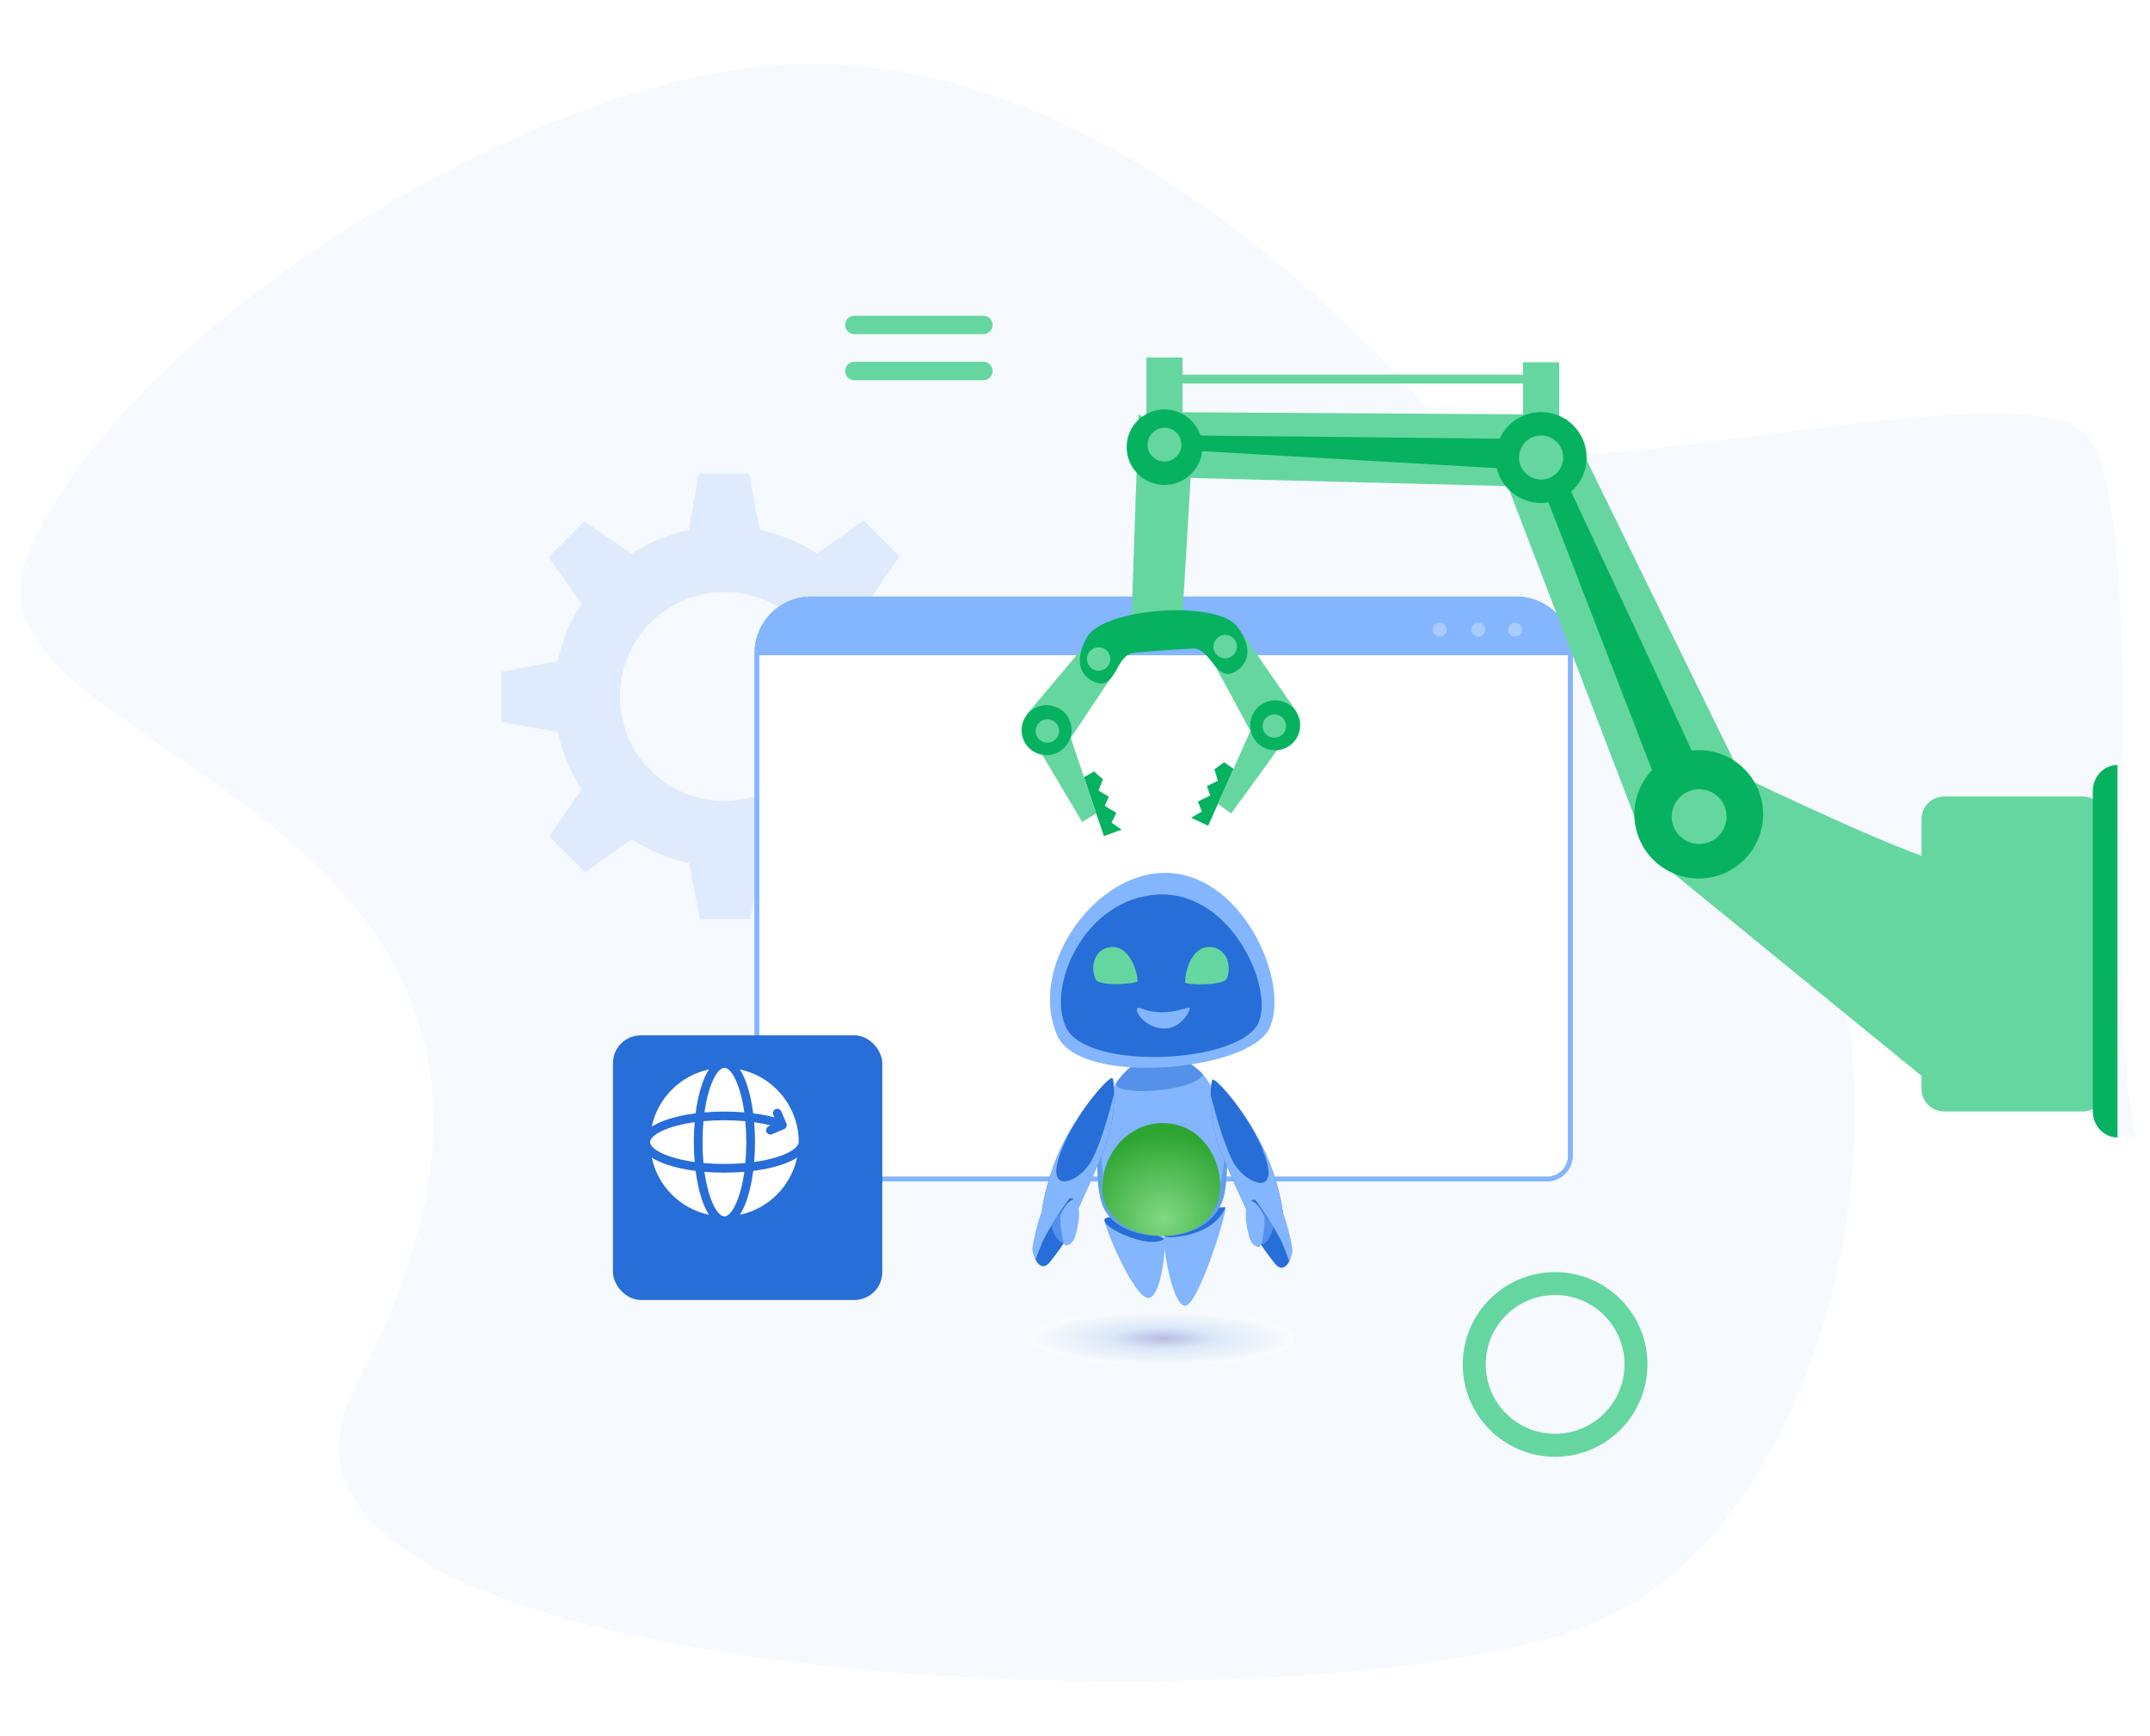 <svg width="463" height="374" viewBox="0 0 463 374" fill="none" xmlns="http://www.w3.org/2000/svg">
<g clip-path="url(#clip0_1028_5808)">
<mask id="mask0_1028_5808" style="mask-type:alpha" maskUnits="userSpaceOnUse" x="0" y="-21" width="550" height="395">
<rect y="-21" width="550" height="395" fill="#C4C4C4"/>
</mask>
<g mask="url(#mask0_1028_5808)">
<path opacity="0.04" d="M76.535 298.542C40.178 366.883 290.753 373.817 344.535 349.042C398.318 324.267 409.848 229.878 391.035 199.542C385.168 190.137 463.493 255.055 460.035 244.266C452.504 220.66 463.264 114.804 450.035 94.542C438.599 77.003 328.488 108.603 313.535 94.542C306.986 88.458 239.035 2.042 158.035 15.042C98.86 24.539 21.538 77.851 5.535 121.042C-10.469 164.234 143.034 173.542 76.535 298.542Z" fill="#276ED8"/>
</g>
<path opacity="0.2" d="M191.876 157.62L204 155.34V144.47L191.876 142.38C190.945 137.914 189.178 133.734 186.746 130.029L193.701 119.824L186.005 112.128L175.952 119.235C172.247 116.803 168.085 115.055 163.601 114.124L161.321 102H150.451L148.361 114.124C143.895 115.055 139.715 116.822 136.01 119.254L125.824 112.299L118.128 119.995L125.235 130.048C122.803 133.753 121.055 137.933 120.123 142.399L108 144.679V155.549L120.123 157.639C121.055 162.124 122.822 166.285 125.254 169.991L118.299 180.176L125.995 187.872L136.067 180.765C139.772 183.197 143.952 184.964 148.418 185.876L150.698 198H161.568L163.658 185.876C168.142 184.945 172.304 183.178 176.009 180.746L186.195 187.701L193.891 180.005L186.784 169.952C189.197 166.266 190.945 162.105 191.876 157.62ZM156 172.518C143.572 172.518 133.501 162.428 133.501 150.019C133.501 137.61 143.572 127.52 156 127.52C168.428 127.52 178.499 137.591 178.499 150.019C178.499 162.447 168.428 172.518 156 172.518Z" fill="#84B5FF"/>
<path d="M338.18 140.642V248.91C338.18 251.694 335.925 253.949 333.141 253.949H168.039C165.255 253.949 163 251.694 163 248.91V140.642C163 134.218 168.21 129 174.642 129H326.538C332.97 129 338.18 134.218 338.18 140.642Z" fill="white" stroke="#84B5FF" stroke-miterlimit="10"/>
<path d="M334.89 274C323.903 274 315 282.903 315 293.89C315 304.876 323.903 313.779 334.89 313.779C345.876 313.779 354.779 304.876 354.779 293.89C354.779 282.903 345.876 274 334.89 274ZM334.89 308.823C326.633 308.823 319.946 302.136 319.946 293.88C319.946 285.624 326.633 278.937 334.89 278.937C343.146 278.937 349.833 285.624 349.833 293.88C349.833 302.136 343.146 308.823 334.89 308.823Z" fill="#66D6A0"/>
<path d="M211.772 71.976H183.988C182.894 71.976 182 71.091 182 69.988C182 68.894 182.885 68 183.988 68H211.772C212.866 68 213.76 68.885 213.76 69.988C213.76 71.082 212.866 71.976 211.772 71.976Z" fill="#66D6A0"/>
<path d="M211.772 81.897H183.988C182.894 81.897 182 81.012 182 79.909C182 78.815 182.885 77.921 183.988 77.921H211.772C212.866 77.921 213.76 78.805 213.76 79.909C213.76 81.003 212.866 81.897 211.772 81.897Z" fill="#66D6A0"/>
<path d="M338.18 140.642V141.13H163V140.642C163 134.218 168.21 129 174.642 129H326.538C332.97 129 338.18 134.218 338.18 140.642Z" fill="#84B5FF"/>
<path opacity="0.3" d="M311.575 135.627C311.575 136.465 310.9 137.141 310.061 137.141C309.223 137.141 308.547 136.465 308.547 135.627C308.547 134.788 309.223 134.112 310.061 134.112C310.892 134.112 311.575 134.788 311.575 135.627Z" fill="white"/>
<path opacity="0.3" d="M319.864 135.627C319.864 136.465 319.189 137.141 318.35 137.141C317.512 137.141 316.836 136.465 316.836 135.627C316.836 134.788 317.512 134.112 318.35 134.112C319.181 134.112 319.864 134.788 319.864 135.627Z" fill="white"/>
<path opacity="0.3" d="M327.782 135.627C327.782 136.465 327.107 137.141 326.268 137.141C325.43 137.141 324.754 136.465 324.754 135.627C324.754 134.788 325.43 134.112 326.268 134.112C327.107 134.112 327.782 134.788 327.782 135.627Z" fill="white"/>
<path d="M338.18 140.642V248.91C338.18 251.694 335.925 253.949 333.141 253.949H168.039C165.255 253.949 163 251.694 163 248.91V140.642C163 134.218 168.21 129 174.642 129H326.538C332.97 129 338.18 134.218 338.18 140.642Z" stroke="#84B5FF" stroke-miterlimit="10"/>
<path opacity="0.5" d="M250.341 294.219C265.993 294.27 278.69 291.643 278.701 288.351C278.712 285.059 266.032 282.348 250.38 282.297C234.728 282.246 222.03 284.873 222.02 288.165C222.009 291.457 234.689 294.167 250.341 294.219Z" fill="url(#paint0_radial_1028_5808)"/>
<path d="M250.829 268.046C250.839 271.587 249.594 279.985 247.078 279.558C246.534 279.467 245.883 278.919 245.187 278.064C243.062 275.474 240.48 270.108 239.022 266.432C238.229 264.425 237.761 262.922 237.893 262.64C238.676 260.91 249.893 265.894 250.62 266.538C250.752 266.663 250.829 267.222 250.829 268.046Z" fill="#84B5FF"/>
<path d="M237.887 262.64C237.028 264.269 247.224 269.208 250.741 266.854C250.741 266.854 239.026 260.477 237.887 262.64Z" fill="#276ED8"/>
<path d="M262.979 264.235C262.893 264.546 262.791 264.873 262.695 265.21C261.15 270.335 258.456 277.798 256.428 280.348C255.945 280.961 255.498 281.288 255.116 281.238C255.015 281.228 254.913 281.193 254.817 281.147C254.476 280.991 254.146 280.644 253.83 280.157V280.152C251.858 277.114 250.435 268.61 250.725 266.186C250.761 265.884 250.822 265.678 250.913 265.587C252.57 263.963 263.462 259.246 263.894 260.076C264.006 260.297 263.635 261.946 262.979 264.235Z" fill="#84B5FF"/>
<path d="M250.727 266.185C250.31 266.874 261.055 266.819 263.896 260.075C263.896 260.075 254.666 259.713 250.727 266.185Z" fill="#276ED8"/>
<path d="M233.354 192.123C233.944 192.434 233.893 193.063 232.678 192.907C231.463 192.751 230.802 191.806 230.935 191.625C231.062 191.444 232.693 191.771 233.354 192.123Z" fill="white"/>
<path d="M263.752 256.776C262.786 262.429 257.668 266.201 250.334 266.201C243.95 266.201 238.537 263.847 237.109 258.657C235.681 253.477 236.235 243.892 238.141 237.922C238.425 237.032 238.771 236.172 239.167 235.358L239.172 235.347C239.533 234.608 239.935 233.904 240.377 233.245C240.382 233.24 240.382 233.235 240.382 233.235C242.71 229.765 246.12 227.497 249.978 227.497C253.993 227.497 257.063 229.132 259.152 231.545C260.123 232.667 260.885 233.964 261.429 235.337C262.06 236.922 262.588 238.601 263.005 240.331C263.005 240.341 263.01 240.361 263.015 240.382C264.337 245.808 264.616 251.722 263.752 256.776Z" fill="#84B5FF"/>
<path opacity="0.3" d="M263.752 256.777C262.786 262.429 257.668 266.201 250.334 266.201C243.95 266.201 238.537 263.847 237.109 258.657C235.681 253.477 236.235 243.892 238.141 237.923C238.425 237.032 238.771 236.172 239.167 235.358L239.172 235.348C239.172 235.348 235.31 248.021 238.395 256.093C241.485 264.164 255.869 263.993 260.738 258.632C265.373 253.528 263.229 241.538 263.015 240.392C264.337 245.808 264.616 251.722 263.752 256.777Z" fill="#0D6EB7"/>
<path d="M237.383 253.417C238.476 245.828 244.626 240.683 251.462 241.322C258.827 242.011 262.786 248.966 262.685 254.936C262.578 260.905 258.171 265.567 250.263 265.567C242.354 265.567 236.362 260.518 237.383 253.417Z" fill="#84B5FF"/>
<path d="M237.457 254.046C238.55 246.457 244.7 241.312 251.536 241.951C258.901 242.64 262.86 249.595 262.759 255.565C262.652 261.534 258.245 266.196 250.337 266.196C242.433 266.201 236.436 261.147 237.457 254.046Z" fill="url(#paint1_radial_1028_5808)"/>
<path opacity="0.5" d="M259.153 231.546C257.592 233.97 248.987 235.383 244.017 234.935C239.686 234.543 240.347 233.386 240.377 233.24C240.383 233.235 240.383 233.23 240.383 233.23C242.71 229.76 246.121 227.492 249.979 227.492C253.994 227.497 257.064 229.132 259.153 231.546Z" fill="#276ED8"/>
<path d="M227.665 223.036C232.534 234.151 268.982 230.685 273.338 221.553C278.1 211.565 267.147 186.887 249.683 188.039C234.928 189.015 221.409 208.749 227.665 223.036Z" fill="#84B5FF"/>
<path d="M229.677 221.468C234.332 230.585 266.15 229.076 270.795 220.698C274.74 213.582 265.423 191.912 249.438 192.681C233.453 193.456 225.204 212.717 229.677 221.468Z" fill="#276ED8"/>
<path d="M264.221 210.725C263.596 212.385 255.205 212.194 255.215 211.595C255.266 208.281 257.06 203.926 260.409 203.956C263.866 203.986 265.39 207.632 264.221 210.725Z" fill="#66D6A0"/>
<path d="M235.946 210.946C236.668 212.57 245.034 211.912 244.988 211.313C244.75 208.004 242.717 203.759 239.372 203.976C235.921 204.197 234.605 207.924 235.946 210.946Z" fill="#66D6A0"/>
<path d="M245.136 217.082C243.876 217.384 246.514 221.553 250.748 221.553C254.504 221.553 256.623 217.268 256.146 217.082C255.668 216.896 253.416 218.047 250.28 218.047C247.144 218.047 245.665 216.956 245.136 217.082Z" fill="#84B5FF"/>
<path d="M239.924 235.815C239.914 238.847 239.482 243.228 238.094 246.768C235.792 252.632 232.336 260.01 232.234 260.241L232.229 260.246C230.12 261.518 227.588 261.453 225.982 261.222C225.006 261.081 224.371 260.88 224.371 260.88C224.371 260.88 225.088 254.166 228.818 246.557C230.689 242.735 233.078 239.179 235.136 236.559C235.146 236.549 235.156 236.534 235.167 236.524C235.187 236.489 235.217 236.458 235.243 236.423C235.258 236.403 235.273 236.388 235.284 236.368C235.299 236.353 235.314 236.333 235.319 236.318C235.339 236.292 235.355 236.272 235.375 236.252C235.38 236.247 235.385 236.242 235.385 236.242C235.39 236.237 235.395 236.232 235.395 236.232C237.484 233.607 239.182 232.018 239.538 232.209C239.746 232.32 239.934 233.753 239.924 235.815Z" fill="#276ED8"/>
<path d="M224.402 260.613C224.402 260.613 227.122 256.173 229.927 256.751C232.733 257.33 232.23 260.246 232.23 260.246C232.23 260.246 228.641 262.816 224.402 260.613Z" fill="#84B5FF"/>
<path d="M239.924 235.814C239.914 238.847 239.482 243.227 238.094 246.768C235.792 252.632 232.336 260.009 232.234 260.241L232.229 260.246L225.982 261.221C225.006 261.08 224.371 260.879 224.371 260.879C224.371 260.879 225.088 254.166 228.818 246.557C230.689 242.734 233.078 239.179 235.136 236.559C233.957 238.098 229.032 244.791 227.705 250.479C226.196 256.952 232.28 254.457 234.77 250.479C237.256 246.501 239.853 235.819 239.853 235.819H239.924V235.814Z" fill="#84B5FF"/>
<path d="M224.366 260.875C224.366 260.875 226.043 258.526 228.468 258.209C230.892 257.898 231.761 258.561 232.224 260.241C232.691 261.926 229.25 268.056 224.981 272.678C223.136 272.829 222.582 270.591 222.312 269.153C222.318 267.895 223.537 262.851 224.366 260.875Z" fill="#84B5FF"/>
<path d="M230.256 258.194C230.256 258.194 225.707 264.445 224.264 268.041C223.486 269.982 223.039 271.255 223.039 271.255C223.039 271.255 224.223 274.217 226.18 271.738C228.955 268.227 232.676 262.947 232 260.407C231.431 258.26 231.049 257.852 230.256 258.194Z" fill="#276ED8"/>
<path opacity="0.5" d="M226.426 263.952C226.426 263.952 227.061 267.287 229.099 267.784L229.419 259.783C229.419 259.778 227.036 262.921 226.426 263.952Z" fill="#84B5FF"/>
<path d="M228.419 261.685C228.114 262.454 228.704 267.493 229.258 268.067C229.812 268.635 231.093 267.675 231.449 266.654C231.804 265.633 233.405 260.071 231.347 258.285C231.347 258.28 229.69 258.461 228.419 261.685Z" fill="#84B5FF"/>
<path d="M260.728 236.145C260.738 239.177 261.171 243.558 262.558 247.098C264.861 252.962 268.317 260.34 268.418 260.571L268.423 260.576C270.533 261.848 273.064 261.783 274.67 261.552C275.646 261.411 276.281 261.21 276.281 261.21C276.281 261.21 275.565 254.496 271.834 246.887C269.964 243.065 267.575 239.509 265.516 236.889C265.506 236.879 265.496 236.864 265.486 236.854C265.465 236.819 265.435 236.789 265.409 236.753C265.394 236.733 265.379 236.718 265.369 236.698C265.354 236.683 265.338 236.663 265.333 236.648C265.313 236.623 265.298 236.602 265.277 236.582C265.272 236.577 265.267 236.572 265.267 236.572C265.262 236.567 265.257 236.562 265.257 236.562C263.168 233.937 261.47 232.348 261.115 232.539C260.906 232.65 260.718 234.083 260.728 236.145Z" fill="#276ED8"/>
<path d="M276.25 260.944C276.25 260.944 273.531 256.503 270.725 257.081C267.92 257.66 268.423 260.576 268.423 260.576C268.423 260.576 272.011 263.146 276.25 260.944Z" fill="#84B5FF"/>
<path d="M260.728 236.145C260.738 239.177 261.171 243.557 262.558 247.098C264.861 252.962 268.317 260.339 268.418 260.571L268.423 260.576L274.67 261.551C275.646 261.411 276.281 261.209 276.281 261.209C276.281 261.209 275.565 254.496 271.834 246.887C269.964 243.065 267.575 239.509 265.516 236.889C266.695 238.428 271.62 245.121 272.947 250.809C274.457 257.282 268.373 254.787 265.882 250.809C263.397 246.831 260.799 236.15 260.799 236.15H260.728V236.145Z" fill="#84B5FF"/>
<path d="M276.286 261.205C276.286 261.205 274.609 258.856 272.185 258.539C269.76 258.228 268.891 258.891 268.429 260.571C267.961 262.256 271.402 268.386 275.671 273.008C277.516 273.159 278.07 270.921 278.34 269.483C278.335 268.225 277.115 263.181 276.286 261.205Z" fill="#84B5FF"/>
<path d="M270.396 258.524C270.396 258.524 274.945 264.775 276.388 268.371C277.166 270.312 277.613 271.585 277.613 271.585C277.613 271.585 276.429 274.547 274.472 272.068C271.697 268.557 267.977 263.277 268.653 260.737C269.222 258.59 269.603 258.182 270.396 258.524Z" fill="#276ED8"/>
<path opacity="0.5" d="M274.227 264.282C274.227 264.282 273.591 267.617 271.553 268.115L271.233 260.113C271.233 260.108 273.617 263.251 274.227 264.282Z" fill="#84B5FF"/>
<path d="M272.233 262.015C272.538 262.784 271.948 267.824 271.394 268.397C270.84 268.965 269.56 268.005 269.204 266.984C268.848 265.963 267.247 260.401 269.305 258.615C269.305 258.61 270.962 258.791 272.233 262.015Z" fill="#84B5FF"/>
<path d="M241.549 178.701L239.366 177.191L240.418 175.089L237.899 173.573L238.786 171.618L236.554 170.26L237.517 167.873L235.603 166.173L233.426 167.405L237.722 180.097L241.549 178.701Z" fill="#06B25F"/>
<path d="M220.282 155.552L233.028 177.031L236.073 175.209L230.543 158.795L220.282 155.552Z" fill="#66D6A0"/>
<path d="M233.841 138.73C234.141 138.845 240.768 143.864 240.605 144.008C240.444 144.155 230.032 159.788 230.032 159.788L221.08 153.92L233.841 138.73Z" fill="#66D6A0"/>
<path d="M229.004 161.246C226.801 163.249 223.396 163.094 221.396 160.897C219.397 158.7 219.56 155.296 221.762 153.293C223.965 151.29 227.37 151.445 229.37 153.642C231.37 155.834 231.207 159.238 229.004 161.246Z" fill="#06B25F"/>
<path d="M227.244 159.31C226.21 160.248 224.617 160.176 223.68 159.145C222.743 158.118 222.819 156.521 223.853 155.583C224.887 154.645 226.48 154.716 227.417 155.748C228.351 156.776 228.276 158.369 227.244 159.31Z" fill="#66D6A0"/>
<path d="M256.499 176.128L258.817 174.82L257.964 172.632L260.614 171.347L259.915 169.323L262.263 168.166L261.528 165.702L263.593 164.179L265.646 165.602L260.181 177.859L256.499 176.128Z" fill="#06B25F"/>
<path d="M279.844 154.968L265.138 175.222L262.281 173.139L269.32 157.285L279.844 154.968Z" fill="#66D6A0"/>
<path d="M245.193 89.198L256.696 98.075L254.659 132.254L243.65 134.003L245.193 89.198Z" fill="#66D6A0"/>
<path d="M267.915 137.007C267.604 137.097 260.539 141.502 260.686 141.663C260.833 141.823 269.74 158.319 269.74 158.319L279.204 153.272L267.915 137.007Z" fill="#66D6A0"/>
<path d="M234.003 137.36C237.593 130.815 262.072 129.26 266.391 134.914C270.328 140.07 268.408 143.418 265.826 144.768C261.706 146.916 260.827 139.485 256.772 139.698C252.718 139.91 247.852 140.252 244.229 140.618C240.191 141.027 240.425 148.506 236.033 147.016C233.277 146.078 230.878 143.059 234.003 137.36Z" fill="#06B25F"/>
<path d="M270.623 159.861C272.628 162.053 276.035 162.2 278.233 160.191C280.431 158.183 280.585 154.778 278.581 152.585C276.573 150.394 273.169 150.246 270.971 152.254C268.775 154.265 268.619 157.668 270.623 159.861Z" fill="#06B25F"/>
<path d="M234.559 143.45C235.389 144.565 236.97 144.797 238.087 143.965C239.204 143.132 239.44 141.551 238.609 140.437C237.777 139.32 236.198 139.09 235.081 139.923C233.962 140.752 233.729 142.331 234.559 143.45Z" fill="#66D6A0"/>
<path d="M272.559 158.091C273.499 159.116 275.095 159.185 276.124 158.247C277.151 157.305 277.225 155.71 276.288 154.684C275.348 153.659 273.752 153.589 272.723 154.528C271.691 155.469 271.618 157.064 272.559 158.091Z" fill="#66D6A0"/>
<path d="M261.813 140.776C262.643 141.89 264.224 142.122 265.341 141.29C266.458 140.457 266.694 138.877 265.863 137.762C265.033 136.647 263.452 136.416 262.335 137.248C261.216 138.078 260.98 139.658 261.813 140.776Z" fill="#66D6A0"/>
<path d="M252.404 80.698H332.273V82.607H252.404V80.698Z" fill="#66D6A0"/>
<path d="M327.986 78.028H335.766V93.171H327.986V78.028Z" fill="#66D6A0"/>
<path d="M246.881 77H254.66V92.142H246.881V77Z" fill="#66D6A0"/>
<path d="M333.73 89.281L324.69 104.706L252.406 102.847L248.85 88.759L333.73 89.281Z" fill="#66D6A0"/>
<path d="M419.234 185.459C417.252 187.496 375.023 167.187 375.023 167.187L355.003 183.761L418.214 235.333L419.234 185.459Z" fill="#66D6A0"/>
<path d="M375.02 167.186L337.271 90.115L324.688 104.706L354.999 183.761L375.02 167.186Z" fill="#66D6A0"/>
<path d="M413.791 176.42V234.532C413.791 237.222 415.977 239.403 418.673 239.403H448.461C451.158 239.403 453.344 237.222 453.344 234.532V176.42C453.344 173.73 451.158 171.549 448.461 171.549H418.673C415.977 171.549 413.791 173.73 413.791 176.42Z" fill="#66D6A0"/>
<path d="M365.823 189.223C358.168 189.223 351.963 183.032 351.963 175.395C351.963 167.758 358.168 161.566 365.823 161.566C373.478 161.566 379.684 167.758 379.684 175.395C379.684 183.032 373.478 189.223 365.823 189.223Z" fill="#06B25F"/>
<path d="M322.054 98.547C322.054 103.954 326.446 108.335 331.865 108.335C337.284 108.335 341.676 103.954 341.676 98.547C341.676 93.141 337.284 88.759 331.865 88.759C326.446 88.759 322.054 93.141 322.054 98.547Z" fill="#06B25F"/>
<path d="M450.683 170.412V239.351C450.683 242.471 453.063 245 456 245V164.763C453.063 164.763 450.683 167.292 450.683 170.412Z" fill="#06B25F"/>
<path d="M367.285 168.493C367.285 167.475 334.893 98.547 334.893 98.547L330.3 100.038L358.357 172.563L367.285 168.493Z" fill="#06B25F"/>
<path d="M327.121 98.541C327.121 101.162 329.251 103.284 331.875 103.284C334.499 103.284 336.629 101.159 336.629 98.541C336.629 95.92 334.499 93.798 331.875 93.798C329.251 93.798 327.121 95.92 327.121 98.541Z" fill="#66D6A0"/>
<path d="M242.623 96.32C242.623 100.81 246.27 104.453 250.774 104.453C255.275 104.453 258.926 100.814 258.926 96.32C258.926 91.83 255.278 88.188 250.774 88.188C246.274 88.188 242.623 91.827 242.623 96.32Z" fill="#06B25F"/>
<path d="M324.691 94.504L257.016 93.795V97.073L324.691 100.972V94.504Z" fill="#06B25F"/>
<path d="M247.128 95.775C247.128 97.782 248.757 99.408 250.769 99.408C252.781 99.408 254.41 97.782 254.41 95.775C254.41 93.769 252.781 92.143 250.769 92.143C248.761 92.143 247.128 93.769 247.128 95.775Z" fill="#66D6A0"/>
<path d="M360 175.893C360 179.148 362.644 181.785 365.906 181.785C369.169 181.785 371.812 179.148 371.812 175.893C371.812 172.638 369.169 170 365.906 170C362.644 170 360 172.638 360 175.893Z" fill="#66D6A0"/>
<g filter="url(#filter0_d_1028_5808)">
<rect x="127" y="218" width="58" height="57" rx="6" fill="#276ED8"/>
</g>
<g clip-path="url(#clip1_1028_5808)">
<path d="M140 246C140 244.502 143.532 242.555 149.595 241.711C149.477 243.097 149.417 244.535 149.417 246C149.417 247.464 149.477 248.902 149.595 250.288C143.532 249.445 140 247.497 140 246Z" fill="white"/>
<path d="M155.999 262C154.502 262 152.554 258.468 151.711 252.405C153.097 252.523 154.535 252.583 155.999 252.583C157.464 252.583 158.902 252.523 160.288 252.405C159.444 258.468 157.497 262 155.999 262Z" fill="white"/>
<path d="M162.406 250.288C162.524 248.902 162.585 247.464 162.585 246C162.585 244.538 162.524 243.103 162.407 241.719C163.667 241.895 164.862 242.122 165.961 242.398L165.546 242.577C165.071 242.782 164.851 243.333 165.056 243.809C165.26 244.284 165.812 244.504 166.287 244.299L168.866 243.189C169.341 242.985 169.561 242.433 169.356 241.958L168.247 239.379C168.094 239.024 167.748 238.812 167.385 238.812C167.261 238.812 167.136 238.837 167.015 238.889C166.539 239.093 166.32 239.645 166.524 240.12L166.76 240.668C165.372 240.301 163.834 240.01 162.204 239.801C161.916 237.553 161.47 235.487 160.883 233.727C160.426 232.354 159.903 231.224 159.324 230.348C166.557 231.881 172.002 238.316 172.002 246C172.002 247.497 168.47 249.445 162.406 250.288V250.288Z" fill="white"/>
<path d="M151.494 250.507C151.365 249.111 151.293 247.606 151.293 246C151.293 244.393 151.365 242.888 151.494 241.493C152.89 241.364 154.395 241.291 156.001 241.291C157.539 241.291 159.055 241.362 160.509 241.499C160.637 242.893 160.71 244.396 160.71 246C160.71 247.606 160.637 249.111 160.508 250.507C159.113 250.636 157.607 250.708 156.001 250.708C154.395 250.708 152.89 250.636 151.494 250.507V250.507Z" fill="white"/>
<path d="M155.999 239.417C154.535 239.417 153.097 239.478 151.711 239.595C152.554 233.532 154.502 230 155.999 230C157.497 230 159.445 233.533 160.288 239.598C158.896 239.479 157.456 239.417 155.999 239.417V239.417Z" fill="white"/>
<path d="M152.677 230.348C152.098 231.225 151.576 232.355 151.118 233.727C150.532 235.487 150.086 237.552 149.798 239.799C147.551 240.087 145.487 240.532 143.727 241.119C142.354 241.576 141.224 242.099 140.348 242.678C141.654 236.517 146.516 231.655 152.677 230.348Z" fill="white"/>
<path d="M171.654 249.323C170.347 255.484 165.485 260.346 159.324 261.652C159.903 260.776 160.426 259.646 160.883 258.273C161.47 256.513 161.915 254.449 162.203 252.202C164.45 251.914 166.515 251.468 168.275 250.882C169.647 250.424 170.777 249.902 171.654 249.323V249.323Z" fill="white"/>
<path d="M143.727 250.882C145.487 251.468 147.551 251.914 149.798 252.202C150.086 254.449 150.532 256.513 151.118 258.273C151.576 259.646 152.098 260.776 152.677 261.652C146.516 260.346 141.654 255.484 140.348 249.323C141.224 249.902 142.354 250.424 143.727 250.882V250.882Z" fill="white"/>
</g>
</g>
<defs>
<filter id="filter0_d_1028_5808" x="121" y="212" width="80" height="79" filterUnits="userSpaceOnUse" color-interpolation-filters="sRGB">
<feFlood flood-opacity="0" result="BackgroundImageFix"/>
<feColorMatrix in="SourceAlpha" type="matrix" values="0 0 0 0 0 0 0 0 0 0 0 0 0 0 0 0 0 0 127 0" result="hardAlpha"/>
<feMorphology radius="3" operator="dilate" in="SourceAlpha" result="effect1_dropShadow_1028_5808"/>
<feOffset dx="5" dy="5"/>
<feGaussianBlur stdDeviation="4"/>
<feColorMatrix type="matrix" values="0 0 0 0 0 0 0 0 0 0 0 0 0 0 0 0 0 0 0.2 0"/>
<feBlend mode="normal" in2="BackgroundImageFix" result="effect1_dropShadow_1028_5808"/>
<feBlend mode="normal" in="SourceGraphic" in2="effect1_dropShadow_1028_5808" result="shape"/>
</filter>
<radialGradient id="paint0_radial_1028_5808" cx="0" cy="0" r="1" gradientUnits="userSpaceOnUse" gradientTransform="translate(250.361 288.259) rotate(0.188) scale(28.346 5.958)">
<stop stop-color="#7B7EC9"/>
<stop offset="0.388" stop-color="#BFD8F5"/>
<stop offset="1" stop-color="white"/>
</radialGradient>
<radialGradient id="paint1_radial_1028_5808" cx="0" cy="0" r="1" gradientUnits="userSpaceOnUse" gradientTransform="translate(250.473 262.428) scale(18.74 18.543)">
<stop stop-color="#81D884"/>
<stop offset="1" stop-color="#2DA531"/>
</radialGradient>
<clipPath id="clip0_1028_5808">
<rect width="463" height="374" fill="white"/>
</clipPath>
<clipPath id="clip1_1028_5808">
<rect width="32" height="32" fill="white" transform="matrix(1 0 0 -1 140 262)"/>
</clipPath>
</defs>
</svg>
